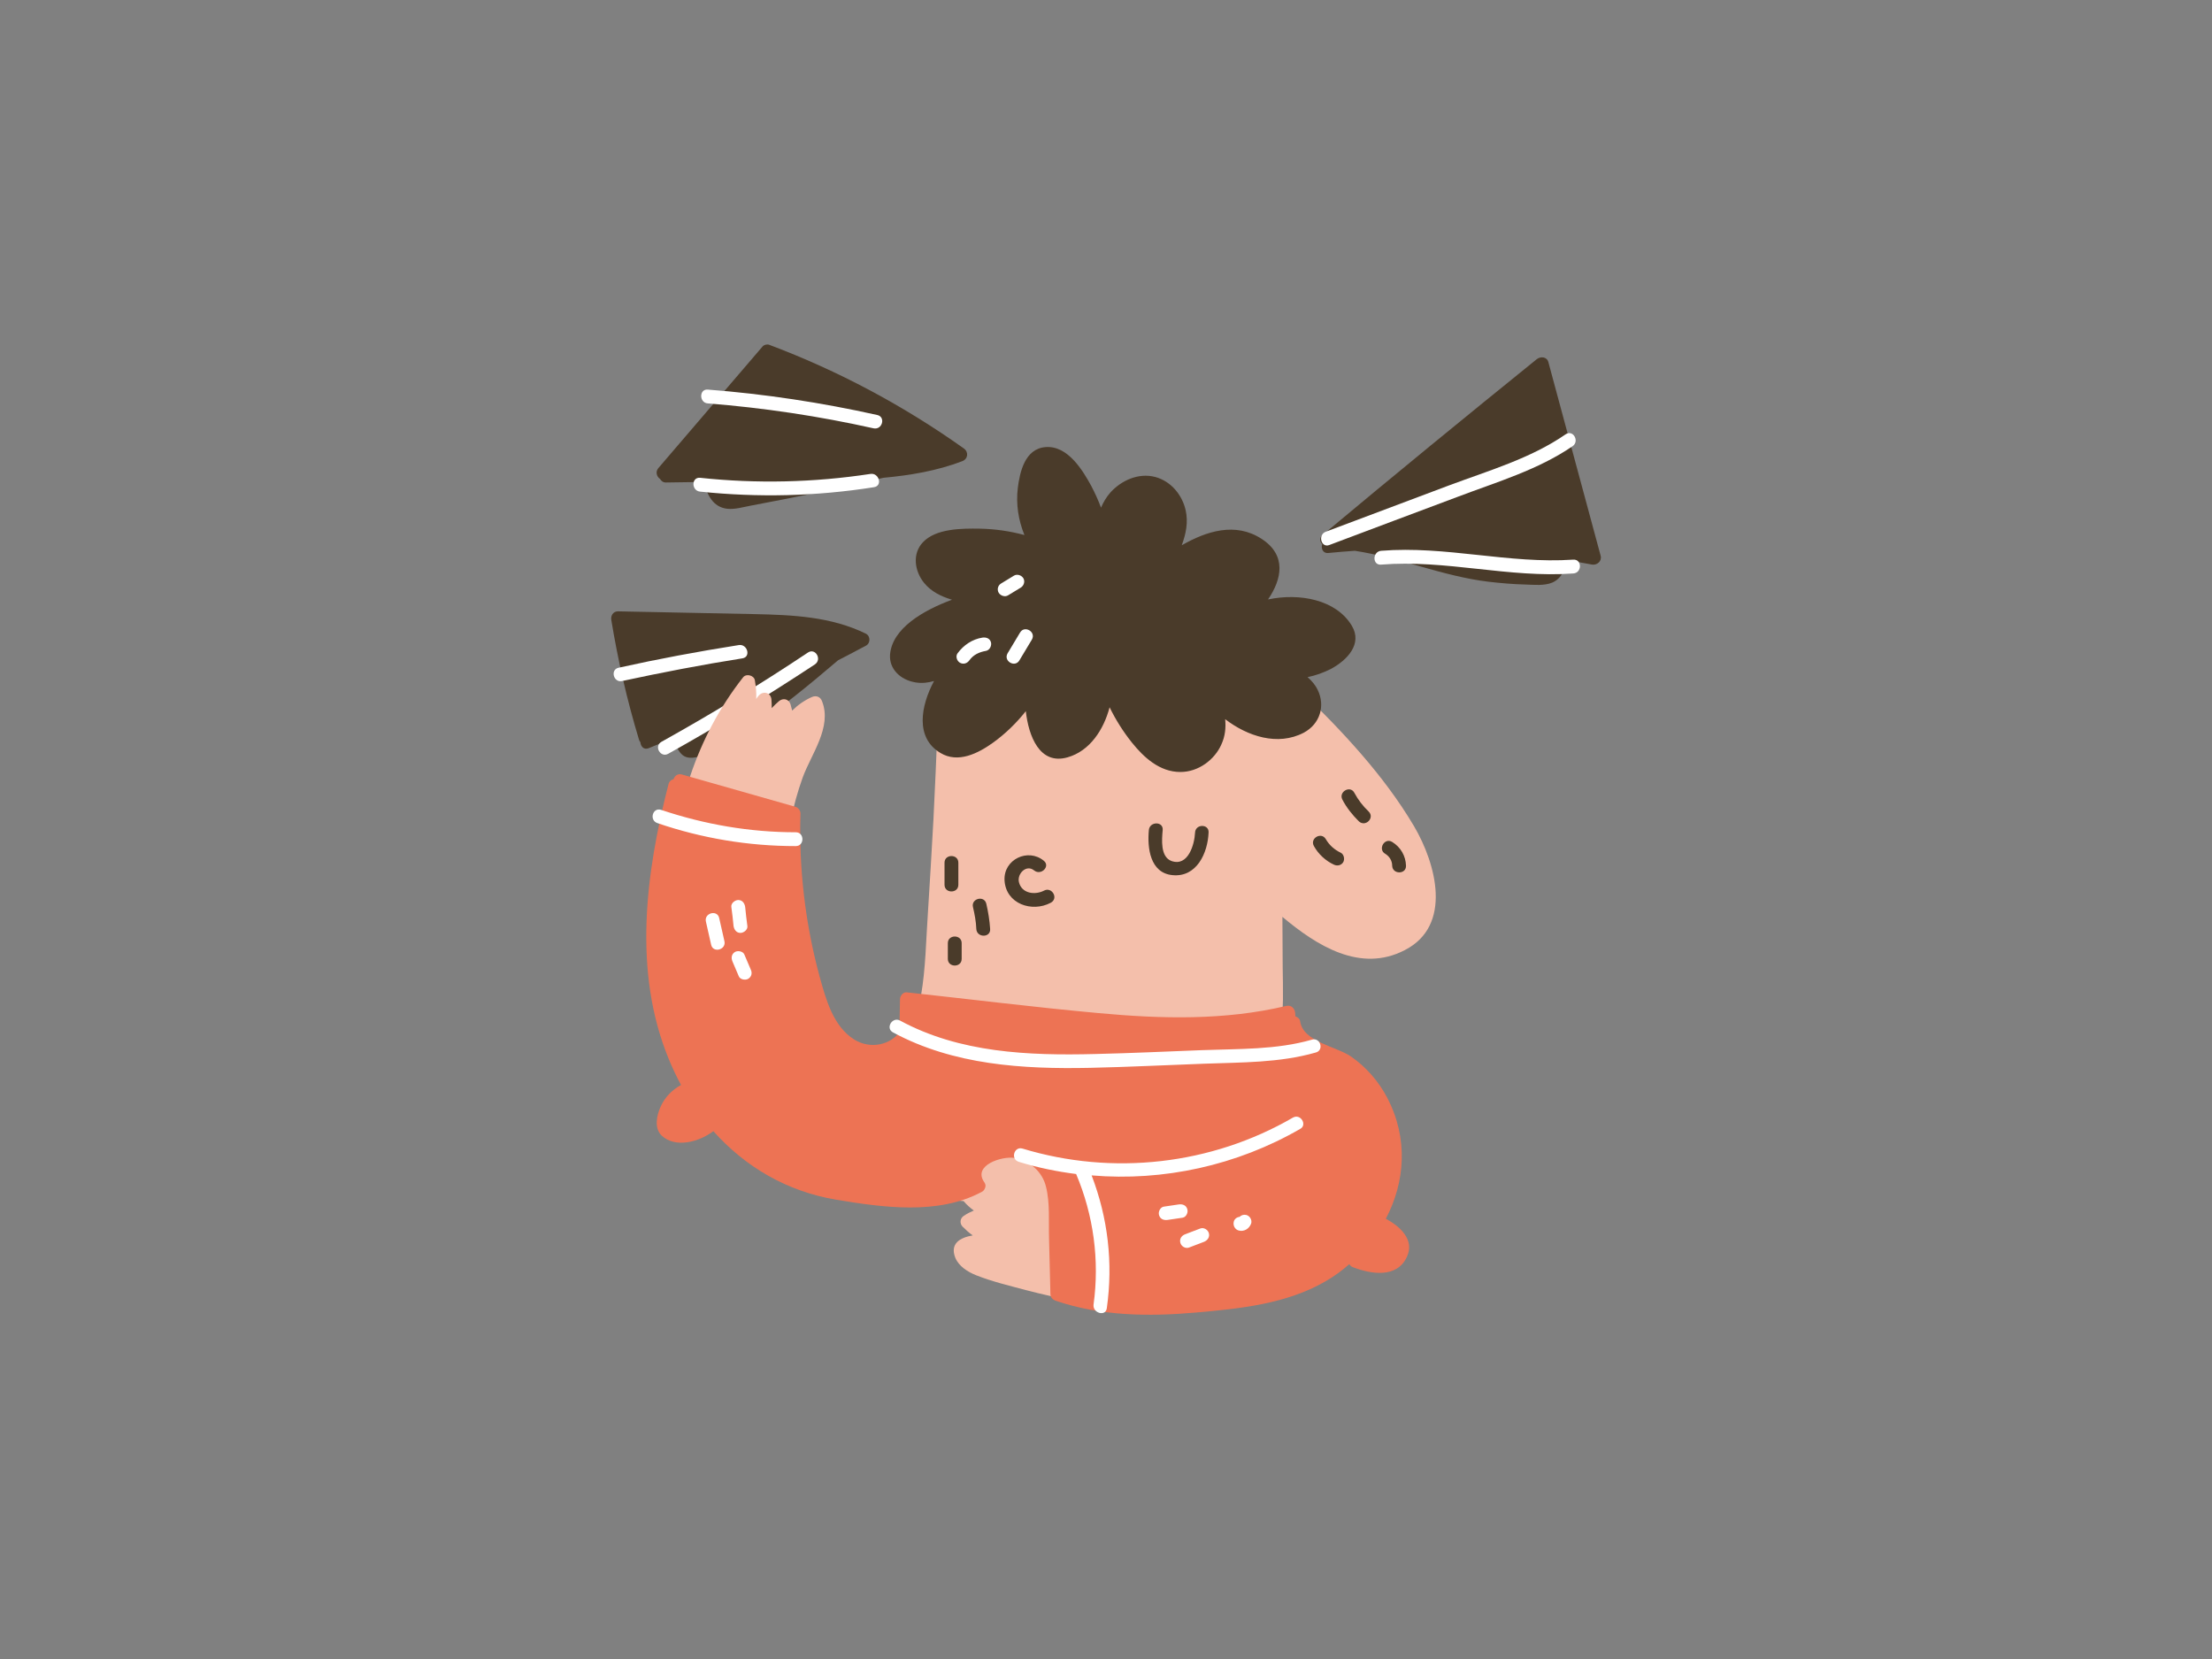 <?xml version="1.0" encoding="utf-8"?><!-- Generator: Adobe Illustrator 20.1.0, SVG Export Plug-In . SVG Version: 6.00 Build 0)  -->
<svg style="enable-background:new 0 0 800 600;" id="Capa_1" version="1.1" viewBox="0 0 800 600"
    x="0px" xmlns="http://www.w3.org/2000/svg" y="0px" xml:space="preserve">

<rect x="0" y="0" width="800" height="600" fill="#808080" stroke="none"/>

<g>
	<g>
		<path style="fill:#4A3B2A;" d="M313.2,229.2c-12.6-6.2-26.5-6.8-40.3-7.1c-16.5-0.3-33-0.7-49.4-1c-1.8,0-2.7,1.6-2.4,3.2
			c2.4,14.6,5.7,29,10,43.2c0.1,0.4,0.3,0.7,0.5,0.9c0.1,1.5,1.2,2.9,3,2.2c2.8-1.1,5.5-2.3,8.2-3.5c2.7,3.3,2.8,7.9,8.8,6.8
			c6.3-1.1,12.8-6,18.1-9.4c11.9-7.6,22.7-16.6,33.4-25.7c3.4-1.8,6.8-3.5,10.1-5.3C314.8,232.7,314.9,230.1,313.2,229.2z" />
        <path style="fill:#FFFFFF;" d="M292.2,236c-17.2,11.5-34.9,22.2-53,32.3c-2.8,1.6-0.3,5.9,2.5,4.3c18.1-10.1,35.7-20.9,53-32.3
			C297.4,238.5,294.9,234.2,292.2,236z" />
        <path style="fill:#FFFFFF;" d="M267.2,233.3c-14.6,2.3-29.1,5-43.5,8.2c-3.1,0.7-1.8,5.5,1.3,4.8c14.4-3.1,28.9-5.9,43.5-8.2
			C271.7,237.6,270.3,232.8,267.2,233.3z" />
        <path style="fill:#F4BFAB;" d="M511.4,298.8c-11-18.6-26.2-34.6-41.6-49.6c-8-7.8-16-15.8-24.7-22.9c-7.8-6.3-16.3-9.6-26.2-10.5
			c-25.7-2.3-52.9,2.9-77,11.3c-1.1,0.4-1.8,1.3-1.8,2.4c-0.5,22.2-1.4,44.5-2.5,66.7c-0.6,11.3-1.3,22.5-2,33.8
			c-0.7,9.9-0.8,20.2-2.5,30c-1.2,7.1-3.6,16.1-10.8,19.4c-9.7,4.6-19.1-4.2-24.1-11.6c-10.5-15.6-14.6-36.2-14-54.7
			c0.3-10.9,2.4-21.6,6.1-31.9c3.1-8.5,10.7-18.2,7-27.6c-0.6-1.6-2.1-2.2-3.7-1.5c-2.7,1.2-5.1,2.9-7.1,4.9
			c-0.2-0.8-0.4-1.5-0.6-2.3c-0.6-1.9-2.7-2.4-4.2-1.1c-0.9,0.8-1.8,1.6-2.6,2.5c0-1,0-2.1-0.1-3.1c-0.2-2.6-3.1-3.3-4.7-1.3
			c-0.3,0.4-0.6,0.7-0.8,1.1c0.1-2.2-0.1-4.5-0.5-6.8c-0.3-1.7-3-2.5-4.2-1.1c-17.1,21.7-25.5,48.7-26.1,76.2
			c-0.6,27.9,5.9,59.5,21.8,82.9c8.7,12.7,21.7,22.6,37.4,23.5c15.4,3.3,30.9,5.6,46.6,6.9c1.1,1.3,2.3,2.4,3.7,3.4
			c-1.2,0.5-2.4,1.1-3.6,1.9c-1.4,0.9-1.6,2.7-0.5,3.9c1.2,1.2,2.4,2.3,3.7,3.2c-4.7,0.8-8.3,3-6.3,8.1c1.3,3.1,4.5,5.1,7.5,6.3
			c5.8,2.3,12.1,3.8,18.1,5.4c23.3,6.1,47.7,9,71.6,5.1c20.6-3.3,42.5-11.9,54.9-29.5c11.7-16.6,11.7-39.3-3.4-53.7
			c-3.8-3.6-8.2-6.6-12.9-9c-2.4-1.2-5-2.3-7.6-3.3c-2.9-1.1-6.9-1.8-8.7-4.7c-1.7-2.7-1-6.9-1-10c0-3.9,0-7.9-0.1-11.8l-0.1-18.1
			c12.4,10.4,28.2,20.4,44.3,12C525.4,334.7,519.4,312.4,511.4,298.8z" />
        <path style="fill:#4A3B2A;" d="M488.9,226.3c-5.7-9.5-19-11.9-30.3-9.5c5-7.3,6.8-16-2.3-21.9c-9.5-6.2-20-2.8-28.9,2.3
			c1.5-4.1,2.4-8.3,1.4-12.7c-1.2-5.3-5.1-10.4-11-12c-6.1-1.6-12.3,1.3-16.2,5.6c-1.5,1.7-2.6,3.6-3.4,5.5c-1-2.7-2.2-5.3-3.5-7.8
			c-3-5.5-8.5-14.8-16.6-14.1c-7.5,0.6-9.3,9.2-10,14.8c-0.7,5.8,0.2,11.6,2.4,17c-5.2-1.4-10.6-2.2-16.1-2.3
			c-6.5-0.1-15.9-0.1-20.6,4.9c-4,4.2-3,10.5,0.4,14.7c2.5,3.1,6.1,4.9,10.1,6.1c-10.3,3.8-21.6,10.3-22.4,19.8
			c-0.4,5.2,3.7,9.2,9.2,10.1c2.4,0.4,4.6,0.1,6.7-0.5c-4.8,9-6.9,20.5,2.3,26c6.4,3.9,13.7,0.1,18.9-3.6c4.6-3.3,8.6-7.2,12-11.5
			c1,9,5,19.6,15.1,16.7c8.1-2.3,13.1-10.1,15.2-18.1c2.2,4.5,4.9,8.8,8.1,12.8c4.2,5.2,9.9,10.6,17.5,10.6c6.6,0,12.4-4.5,14.8-9.9
			c1.4-3,1.7-6.1,1.4-9.2c8.1,6.2,19,9.8,28.4,4.9c6-3.2,7.8-9.8,5.1-15.4c-0.9-1.9-2.2-3.4-3.7-4.7c2.9-0.6,5.7-1.6,8.3-2.9
			C487.4,238.7,492.8,232.8,488.9,226.3z" />
        <path style="fill:#ED7354;" d="M501.2,440.8c7-13.3,8.2-29.1,0.5-43.8c-3.1-5.9-7.6-11.1-13.1-14.9c-5.4-3.7-17.4-5.3-18.4-12.8
			c-0.1-0.8-0.9-1.5-1.7-1.7c0-0.5-0.1-0.9-0.1-1.4c-0.2-1.6-1.5-2.8-3.2-2.4c-22.3,5.3-45.2,4.7-67.9,2.6
			c-23.1-2.1-46.2-5-69.3-7.5c-1.4-0.2-2.5,1.3-2.5,2.5l-0.2,10.2c0,0.5,0.1,0.9,0.3,1.3c-3.4,5-10.7,6.7-16.6,3.1
			c-7.7-4.8-10.3-14.6-12.6-22.9c-5.2-19.2-7.5-39-6.9-58.9c0-1.1-0.8-2.1-1.8-2.4c-13.7-3.9-27.4-7.8-41.1-11.7
			c-1.5-0.4-2.6,0.5-3,1.7c-0.8,0.2-1.5,0.7-1.8,1.7c-8.3,32.3-13,67.9,0.1,99.6c1.3,3.2,2.8,6.3,4.4,9.3c-3.3,1.8-5.9,4.5-7.4,7.9
			c-1.4,3.1-2.4,7.7,0.4,10.4c4.9,4.6,13.4,2.4,18.7-1.6c11.4,12.8,26.5,21.8,44.5,24.8c16.9,2.8,36.7,5.6,52.5-2.8
			c0.6-0.3,0.9-0.7,1.1-1.1c0.4-0.7,0.5-1.5-0.1-2.4c-4.4-6.2,6.5-9.6,11-8.8c5.5,1,10,5,11.3,10.4c1.5,6,0.9,12.7,1.1,18.8
			c0.2,6.7,0.3,13.3,0.5,20c0,1.2,0.8,2,1.8,2.4c16.4,5.6,33.7,5.8,50.8,4.3c15.9-1.4,32.8-3.1,46.9-11.3c3.1-1.8,6-3.9,8.6-6.2
			c0.3,0.5,0.7,0.9,1.3,1.1c6.5,2.5,15.9,4.1,19.5-3.7C511.8,448.4,506.2,443.4,501.2,440.8z" />
        <path style="fill:#4A3B2A;" d="M578.9,201c-6.3-23.3-12.6-46.7-18.9-70c-0.5-2-2.8-2.2-4.2-1.1c-26,21-51.9,42.2-77.5,63.6
			c-1.2,1-1,2.4-0.1,3.3c-0.5,1.5,0.2,3.4,2.2,3.2c3.2-0.3,6.4-0.6,9.6-0.8c16.4,2.5,31.8,9.2,48.4,11.2c4.4,0.5,8.9,0.9,13.3,1
			c3.1,0.1,6.8,0.5,9.7-0.7c3.4-1.5,4.9-4.9,4.6-8.2c3.3,0.5,6.6,1.1,9.9,1.7C577.6,204.4,579.4,203,578.9,201z" />
        <path style="fill:#4A3B2A;" d="M348.6,162.2c-21.8-15.5-45.4-28.1-70.4-37.5c-0.8-0.3-1.9,0-2.4,0.6c-12.6,14.7-25.1,29.3-37.7,44
			c-1.2,1.4-0.5,3.2,0.6,3.9c0.4,0.7,1.1,1.3,2.1,1.3c4.6-0.1,9.2-0.1,13.8-0.2c1.1,4.6,3.2,9.1,8.4,9.7c2.8,0.3,5.7-0.6,8.4-1.1
			c4.5-0.9,9-1.7,13.5-2.6c11.6-2.3,23.1-4.9,34.6-7.5c9.7-0.9,19.3-2.5,28.5-6C350.1,166,350.4,163.5,348.6,162.2z" />
        <path style="fill:#4A3B2A;" d="M432.2,301.2c-0.2,4.2-2.5,12.3-8.5,10.2c-4.1-1.5-3.5-7.8-3.2-11.2c0.3-3.2-4.7-3.2-5,0
			c-0.6,6.4,0.4,15.5,8.5,16.3c8.8,0.9,12.8-8,13.1-15.4C437.3,297.9,432.3,297.9,432.2,301.2z" />
        <path style="fill:#4A3B2A;" d="M484.9,308.4c-2.3-1.1-4.1-2.7-5.4-4.9c-1.6-2.8-5.9-0.3-4.3,2.5c1.6,2.9,4.2,5.3,7.2,6.7
			c1.2,0.6,2.7,0.3,3.4-0.9C486.4,310.8,486.1,309,484.9,308.4z" />
        <path style="fill:#4A3B2A;" d="M495,293.5c-2.1-2-3.8-4.2-5.2-6.8c-1.5-2.8-5.8-0.3-4.3,2.5c1.5,2.9,3.6,5.5,5.9,7.8
			C493.8,299.3,497.3,295.8,495,293.5z" />
        <path style="fill:#4A3B2A;" d="M503.5,304.5c-2.8-1.7-5.3,2.7-2.5,4.3c1.5,0.9,2.5,2.5,2.5,4.3c0.1,3.2,5.1,3.2,5,0
			C508.4,309.6,506.6,306.4,503.5,304.5z" />
        <path style="fill:#4A3B2A;" d="M377.6,322.1c-3.3,1.7-8.1,1.1-9.1-3.1c-0.7-3,2.7-6.5,5.5-4.2c2.5,2,6-1.5,3.5-3.5
			c-5.7-4.7-14.6-0.5-14.2,7.1c0.5,8.5,9.9,11.7,16.7,8.1C383,324.9,380.4,320.6,377.6,322.1z" />
        <path style="fill:#4A3B2A;"
            d="M342.8,341.1v5.7c0,3.2,5,3.2,5,0v-5.7C347.8,337.9,342.8,337.9,342.8,341.1z" />
        <path style="fill:#4A3B2A;"
            d="M341.6,312v8c0,3.2,5,3.2,5,0v-8C346.6,308.8,341.6,308.8,341.6,312z" />
        <path style="fill:#4A3B2A;" d="M356.7,326.8c-0.8-3.1-5.6-1.8-4.8,1.3c0.6,2.6,1.1,5.2,1.2,7.9c0.2,3.2,5.2,3.2,5,0
			C357.9,332.9,357.4,329.8,356.7,326.8z" />
        <path style="fill:#FFFFFF;" d="M317.3,150.1c-20.2-4.5-40.6-7.6-61.3-9.2c-3.2-0.3-3.2,4.8,0,5c20.2,1.6,40.2,4.6,59.9,9
			C319.1,155.6,320.4,150.8,317.3,150.1z" />
        <path style="fill:#FFFFFF;" d="M314.8,171.4c-20.4,3.1-41,3.6-61.6,1.4c-3.2-0.3-3.2,4.7,0,5c21,2.2,42,1.7,62.9-1.6
			C319.3,175.7,317.9,170.9,314.8,171.4z" />
        <path style="fill:#FFFFFF;" d="M566.2,157.1c-12.6,8.7-27.8,13.1-42,18.4c-14.9,5.6-29.8,11.2-44.7,16.8c-3,1.1-1.7,6,1.3,4.8
			c15.5-5.8,31-11.7,46.6-17.5c14-5.3,28.9-9.7,41.3-18.2C571.4,159.6,568.9,155.2,566.2,157.1z" />
        <path style="fill:#FFFFFF;" d="M569,202.4c-23.3,1.6-46.2-5.1-69.5-3.2c-3.2,0.3-3.2,5.3,0,5c23.3-1.9,46.2,4.9,69.5,3.2
			C572.2,207.2,572.2,202.2,569,202.4z" />
        <path style="fill:#FFFFFF;" d="M467.6,404.2c-29.5,17.1-65.2,21.1-97.8,11.2c-3.1-0.9-4.4,3.9-1.3,4.8c6.8,2.1,13.7,3.5,20.7,4.4
			c6.3,14.9,8.5,31.2,6.3,47.2c-0.4,3.1,4.4,4.5,4.8,1.3c2.3-16.4,0.4-32.6-5.5-48c26,2.2,52.5-3.6,75.4-16.8
			C472.9,406.9,470.4,402.6,467.6,404.2z" />
        <path style="fill:#FFFFFF;" d="M474.5,376c-12.8,3.7-26.5,3.3-39.8,3.8c-12.9,0.5-25.8,1.1-38.7,1.4c-24,0.6-48.9-0.4-70.5-12.1
			c-2.8-1.5-5.4,2.8-2.5,4.3c21.9,11.8,46.9,13.3,71.2,12.8c13.8-0.3,27.6-1,41.4-1.5c13.4-0.5,27.1-0.3,40.1-4
			C479,380,477.6,375.1,474.5,376z" />
        <path style="fill:#FFFFFF;" d="M287.8,301c-16.6,0-32.9-2.8-48.7-8.1c-3.1-1-4.4,3.8-1.3,4.8c16.1,5.5,32.9,8.3,50,8.3
			C291,306,291,301,287.8,301z" />
        <path style="fill:#FFFFFF;" d="M262,340.4c-0.6-2.8-1.3-5.6-1.9-8.4c-0.7-3.1-5.5-1.8-4.8,1.3c0.6,2.8,1.3,5.6,1.9,8.4
			C257.9,344.8,262.7,343.5,262,340.4z" />
        <path style="fill:#FFFFFF;" d="M269.5,328c-0.2-1.3-1-2.5-2.5-2.5c-1.2,0-2.7,1.2-2.5,2.5c0.3,2.3,0.6,4.6,0.8,6.9c0.2,1.3,1,2.5,2.5,2.5
			c1.2,0,2.7-1.2,2.5-2.5C270,332.6,269.7,330.3,269.5,328z" />
        <path style="fill:#FFFFFF;" d="M271.5,350.6c-0.8-1.8-1.5-3.6-2.3-5.4c-0.5-1.2-2.4-1.5-3.4-0.9c-1.3,0.8-1.4,2.2-0.9,3.4
			c0.8,1.8,1.5,3.6,2.3,5.4c0.5,1.2,2.4,1.5,3.4,0.9C271.9,353.2,272.1,351.8,271.5,350.6z" />
        <path style="fill:#FFFFFF;" d="M429.4,437.3c-0.4-1.4-1.7-1.9-3.1-1.7c-1.8,0.3-3.6,0.5-5.4,0.8c-1.3,0.2-2.1,1.9-1.7,3.1
			c0.4,1.4,1.7,1.9,3.1,1.7c1.8-0.3,3.6-0.5,5.4-0.8C429,440.2,429.8,438.5,429.4,437.3z" />
        <path style="fill:#FFFFFF;" d="M437.2,446c-0.3-1.2-1.8-2.2-3.1-1.7c-1.8,0.7-3.6,1.4-5.5,2.1c-1.3,0.5-2.1,1.7-1.7,3.1
			c0.3,1.2,1.8,2.2,3.1,1.7c1.8-0.7,3.6-1.4,5.5-2.1C436.7,448.6,437.6,447.4,437.2,446z" />
        <path style="fill:#FFFFFF;" d="M450.7,439.4c-1-0.2-1.8,0.1-2.4,0.7c-1,0.1-1.9,0.8-2.1,1.8c-0.3,1.3,0.4,2.7,1.7,3.1c2,0.6,3.9-0.6,4.6-2.5
			C452.9,441.2,452,439.7,450.7,439.4z" />
	</g>
    <path style="fill:#FFFFFF;" d="M368.9,228.8c-1.5,2.5-3,5-4.5,7.5c-1.6,2.8,2.7,5.3,4.3,2.5c1.5-2.5,3-5,4.5-7.5
		C374.8,228.5,370.5,226,368.9,228.8z" />
    <path style="fill:#FFFFFF;" d="M370.1,209.1c-0.7-1.1-2.3-1.6-3.4-0.9c-1.5,0.9-3.1,1.9-4.6,2.8c-1.2,0.7-1.6,2.2-0.9,3.4
		c0.7,1.1,2.3,1.6,3.4,0.9c1.5-0.9,3.1-1.9,4.6-2.8C370.3,211.8,370.8,210.3,370.1,209.1z" />
    <path style="fill:#FFFFFF;" d="M358.4,232.3c-0.4-1.4-1.7-1.9-3.1-1.7c-3.7,0.6-6.8,2.7-9,5.7c-0.8,1.1-0.2,2.8,0.9,3.4
		c1.3,0.7,2.6,0.2,3.4-0.9c1.4-2,3.6-3,6-3.4C358,235.1,358.7,233.5,358.4,232.3z" />
</g>
</svg>
